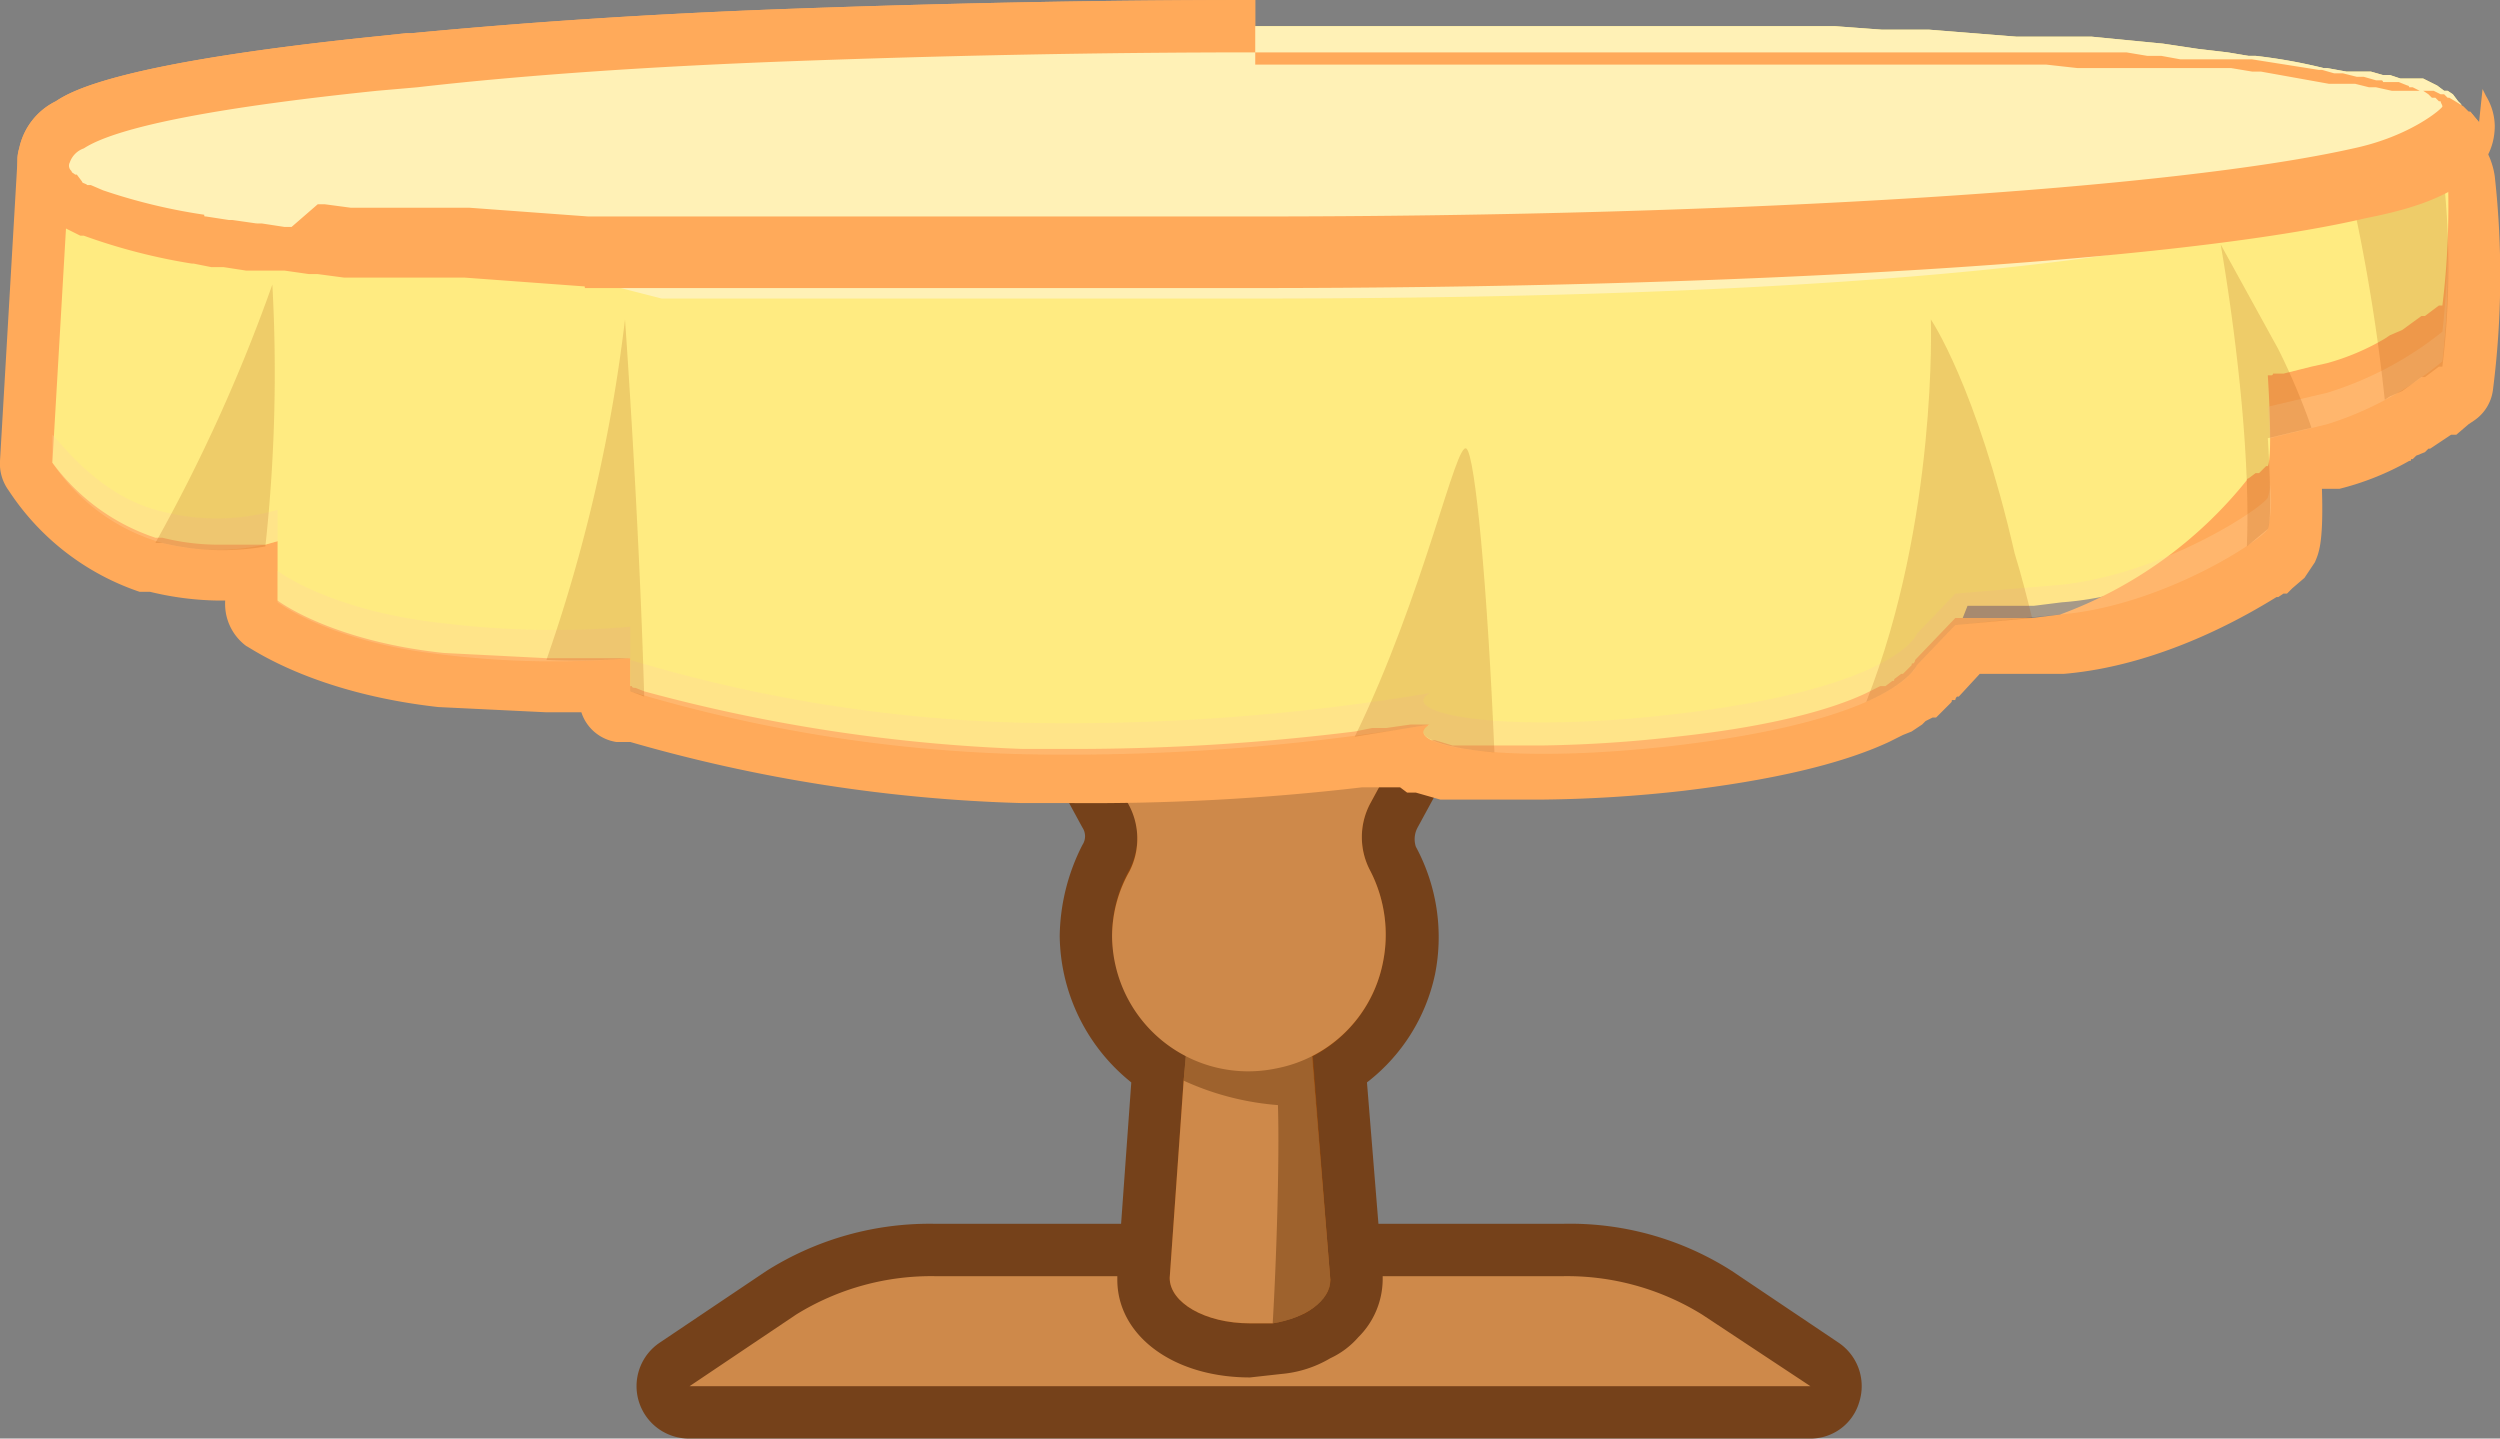 <svg xmlns="http://www.w3.org/2000/svg" viewBox="0 0 143.2 82.4"><rect x="0" y="0" width="143.2" height="82.4" fill="#808080" stroke="none"/><g style="isolation:isolate"><g id="Layer_2" data-name="Layer 2"><g id="Layer_1-2" data-name="Layer 1"><path d="M39.5,80.9A1.5,1.5,0,0,1,38,79.8a1.4,1.4,0,0,1,.6-1.6L44.8,74a16.8,16.8,0,0,1,8.8-2.4H89.5A16.9,16.9,0,0,1,98.4,74l6.1,4.2a1.3,1.3,0,0,1,.6,1.6,1.5,1.5,0,0,1-1.4,1.1Z" style="fill:#ce894a"/><path d="M89.5,73.1a14.7,14.7,0,0,1,8,2.2l6.2,4.1H39.5l6.1-4.1a14.7,14.7,0,0,1,8-2.2H89.5m0-3H53.6a17.5,17.5,0,0,0-9.7,2.7l-6.1,4.1a3,3,0,0,0-1.2,3.4,3,3,0,0,0,2.9,2.1h64.2a2.9,2.9,0,0,0,2.8-2.1,3,3,0,0,0-1.2-3.4l-6.1-4.1a17.2,17.2,0,0,0-9.7-2.7Z" style="fill:#75411a"/><path d="M71.6,77.4c-3.5,0-6.1-1.8-6.1-4.1h0l.9-11.9a9.2,9.2,0,0,1-4.2-7.7,8.3,8.3,0,0,1,1.2-4.4,3.1,3.1,0,0,0-.1-2.5L57.1,35.3a1.4,1.4,0,0,1,0-1.5,1.7,1.7,0,0,1,1.3-.7H84.7a1.4,1.4,0,0,1,1.3.7,1.6,1.6,0,0,1,.1,1.5L79.8,46.7a2.8,2.8,0,0,0,0,2.5,9.7,9.7,0,0,1,.9,6.3,8.9,8.9,0,0,1-4,5.8l1,11.9h0a3.2,3.2,0,0,1-1,2.3l-1.2.9a8.5,8.5,0,0,1-2.4.8Z" style="fill:#994807"/><path d="M84.7,34.6,78.5,46a4.1,4.1,0,0,0,0,3.9,8,8,0,0,1,.7,5.3,7.7,7.7,0,0,1-4,5.3l1,12.8a1.4,1.4,0,0,1-.6,1.2,2.7,2.7,0,0,1-.8.7,8.5,8.5,0,0,1-1.9.6H71.6c-2.6,0-4.6-1.2-4.6-2.6l.8-11.4.2-1.4a7.9,7.9,0,0,1-4.3-6.9,7.6,7.6,0,0,1,1-3.7,4.1,4.1,0,0,0-.1-3.9L58.4,34.6H84.7m0-3H58.4A3,3,0,0,0,55.8,33a3.2,3.2,0,0,0,0,3L62,47.4a.9.9,0,0,1,0,1,11.8,11.8,0,0,0-1.3,5.2A10.9,10.9,0,0,0,64.8,62L64,73.1v.2c0,3.2,3.2,5.6,7.6,5.6l1.8-.2a6.6,6.6,0,0,0,2.8-.9,4.8,4.8,0,0,0,1.6-1.2,4.7,4.7,0,0,0,1.4-3.3v-.2L78.3,62a10.6,10.6,0,0,0,3.9-6.2,10.9,10.9,0,0,0-1.1-7.3,1.4,1.4,0,0,1,.1-1.1L87.4,36a2.9,2.9,0,0,0-.1-3,2.9,2.9,0,0,0-2.6-1.4Zm0,6Z" style="fill:#75411a"/><path d="M67.8,61.9l.5-5.8.2-2.9.6-7.7H74l.6,8.1.8,9.9.8,9.8c0,1.2-1.4,2.2-3.3,2.5H71.6c-2.6,0-4.6-1.2-4.6-2.6Z" style="fill:#ce894a"/><path d="M73.2,63.3a15.9,15.9,0,0,1-5.4-1.4l.5-5.8.8-10.6H74l.6,8.1h0l.4,4.9,1.2,14.8c0,1.2-1.4,2.2-3.3,2.5C73.1,72.5,73.3,66.5,73.2,63.3Z" style="fill:#572904;opacity:0.4;mix-blend-mode:multiply"/><path d="M58.4,34.6H84.7L78.5,46a4.1,4.1,0,0,0,0,3.9,8,8,0,0,1,.7,5.3,7.7,7.7,0,0,1-6.1,6,7.8,7.8,0,0,1-9.4-7.6,7.6,7.6,0,0,1,1-3.7,4.1,4.1,0,0,0-.1-3.9Z" style="fill:#ce894a"/><path d="M61.3,44.7H58.6a93.4,93.4,0,0,1-22.1-3.4l-.8-.2a1.6,1.6,0,0,1-1.1-1.5v-.3H31.4c-2.1,0-4.1-.1-6.2-.3-6.8-.8-10.1-3.2-10.2-3.3a1.3,1.3,0,0,1-.6-1.2V32.8H12.5a14.9,14.9,0,0,1-3.6-.5H8.5a13.2,13.2,0,0,1-6.8-5.1,2,2,0,0,1-.2-.9l1-17.2V8.8A3.4,3.4,0,0,1,4,7.1c2.2-1.4,8.1-2.6,17.5-3.5l1.9-.2h.3C30,2.8,37.3,2.3,45.4,2s17.4-.5,26.5-.5h33.2l2.7.2h2.7l5,.4h4.3l4.1.4,2,.3,1.7.2,1.2.2h.4a30.8,30.8,0,0,1,3.9.7h.2l1.1.2h1.4l.7.2h.4l.6.2h1.3l.4.2.4.2.4.3h.2l.3.2.3.4.2.2h-.1l.2.4c.2.2.2.5.3.8.7,7.5,0,11.6-.1,11.8a1.1,1.1,0,0,1-.5.9l-.3.2-.7.6h-.2l-1.2.8-.7.4-.4.2a13,13,0,0,1-3.7,1.6l-2.1.5c.2,3.8-.1,4.4-.2,4.6l-.4.6-.6.5h-.2l-.5.4c-1,.6-5.9,3.8-11.5,4.2l-1.6.2h-3.8L111,39a.3.3,0,0,0-.1.2h-.2l-.4.4-.4.3c0,.1,0,.1-.1.1h0l-.4.4h-.2l-.5.3-.4.2-.7.4a46.1,46.1,0,0,1-11.4,2.6,74.3,74.3,0,0,1-7.8.5H82.9l-1.3-.3-.3-.2-.7-.4-1.8.2-1,.2A155.9,155.9,0,0,1,61.3,44.7Z" style="fill:#ffeb81"/><path d="M71.9,3h49.9l1.2.2h.8l1.1.2H129l3.8.6h.2l.7.2h.5l.8.2h.4l.7.2h.3a.1.1,0,0,1,.1.1h.9l.5.2a.1.1,0,0,1,.1.1h.2l.4.2h.2l.3.2.2.2h.2l.2.2h.1c0,.1.1.2.1.3a47.4,47.4,0,0,1,0,11.4h-.2l-.8.6h-.2l-1.1.8-.7.3-.3.2a13.6,13.6,0,0,1-3.3,1.4l-.9.2-1.6.4h-.6a.1.1,0,0,1-.1.1h-.2s.3,4.6,0,5.2h-.1l-.4.4h-.2l-.4.3a.1.1,0,0,0-.1.1h0A24.5,24.5,0,0,1,118,35.2l-1.6.2H112l-2.3,2.4a.3.3,0,0,1-.1.2h0c-.1,0-.1,0-.1.1l-.2.2-.3.3h-.1l-.4.3c0,.1,0,.1-.1.1l-.4.3h-.3l-.8.4c-1.9.9-5.3,1.9-10.9,2.5a76,76,0,0,1-7.6.5H83.2l-1-.3H82c-.6-.3-.6-.6-.1-.9H80.8l-1.4.2h-.8l-1,.2a130.6,130.6,0,0,1-16.3,1H58.6a95.7,95.7,0,0,1-21.7-3.3l-.5-.2c-.1,0-.2,0-.2-.1h-.1V37.7H31.3l-5.9-.3c-6.5-.7-9.5-3-9.5-3V31l-.7.2H12.5a13.3,13.3,0,0,1-3.2-.4H8.9A12,12,0,0,1,3,26.5L4,9.3H4a1.3,1.3,0,0,1,.8-.8c2-1.3,8.1-2.4,16.8-3.3l2.3-.2C30,4.3,37.3,3.8,45.5,3.5S62.5,3,71.9,3m0-3C62.7,0,53.8.2,45.4.5s-15.5.8-21.8,1.4h-.3l-1.9.2C6.9,3.6,4.1,5.2,3.2,5.8A3.9,3.9,0,0,0,1.1,8.5a2,2,0,0,0-.1.7L0,26.4a2.6,2.6,0,0,0,.5,1.7A14.5,14.5,0,0,0,8,33.9h.6a17.4,17.4,0,0,0,3.9.5h.4A3,3,0,0,0,14.1,37c.4.2,3.9,2.7,11,3.5l6.2.3h2a2.5,2.5,0,0,0,2,1.7h.8a89.9,89.9,0,0,0,22.4,3.5h2.8A133.3,133.3,0,0,0,78,45.1h2.2l.4.3h.5l1.4.4h5.9a78,78,0,0,0,8-.5c5-.6,9-1.5,11.8-2.8l.8-.4.5-.2.6-.4.2-.2.4-.2h.2l.5-.5.3-.3c.1-.1.1-.1.1-.2h.2a.3.3,0,0,1,.1-.2h.1l1.2-1.3h4.8c6-.5,11.2-3.8,12.2-4.4h.1l.3-.2h.2l.3-.3.7-.6.6-.9c.2-.5.5-1,.4-4.2h1a15.9,15.9,0,0,0,4-1.6c.1,0,.1,0,.1-.1h.1l.2-.2.5-.2.2-.2h.1l1.2-.8h.3l.7-.6.3-.2a2.5,2.5,0,0,0,1.1-1.8,51.6,51.6,0,0,0,.1-12.2,4.4,4.4,0,0,0-.5-1.5l-.2-.4L142,7l-.5-.6h-.1l-.3-.3-.3-.2-.5-.3h-.1l-.2-.2h-.2l-.4-.2H137l-.9-.2h-.4l-.8-.2h-1.5l-3.9-.7H129l-1.2-.2H119l-1.8-.2H71.9Z" style="fill:#ffaa5a"/><g style="opacity:0.3"><path d="M81.9,39.7C80,40.8,85.7,42.1,96,40.9c12.7-1.5,13.8-4.6,13.8-4.6L112,34l6-.5c5.9-.6,11.6-4.4,11.9-5a2,2,0,0,0,.1-.9,6.9,6.9,0,0,1-.1,2.7c-.3.6-6,4.4-11.9,4.9l-6,.6-2.2,2.3s-1.1,3.1-13.8,4.6c-10.3,1.2-16-.1-14.1-1.2a125.7,125.7,0,0,1-23.3,1.7,85.3,85.3,0,0,1-22.5-3.6V37.8a85.3,85.3,0,0,0,22.5,3.6A125.7,125.7,0,0,0,81.9,39.7Z" style="fill:#ffd49c"/><path d="M129.9,23.3l3.4-.8a19.9,19.9,0,0,0,6.6-3.5s.2-1.5.3-4.4a48.1,48.1,0,0,1-.3,6.1,19.4,19.4,0,0,1-6.6,3.6l-3.3.8A16.2,16.2,0,0,0,129.9,23.3Z" style="fill:#ffd49c"/><path d="M9.3,29.3a12.5,12.5,0,0,0,6.6-.1V31a12.5,12.5,0,0,1-6.6.1A11.2,11.2,0,0,1,3,26.5V24.9C3.6,25.5,5.8,28.5,9.3,29.3Z" style="fill:#ffd49c"/><path d="M36.1,35.9v1.8a52.4,52.4,0,0,1-10.7-.2c-6.5-.7-9.5-3-9.5-3V32.7s3,2.3,9.5,3A52.4,52.4,0,0,0,36.1,35.9Z" style="fill:#ffd49c"/></g><g style="opacity:0.2;mix-blend-mode:multiply"><path d="M84,25.7c.5.4,1.2,7.9,1.6,17.4-3.4-.3-4.8-1-3.7-1.6l-4.3.7C81.6,34,83.4,25.2,84,25.7Z" style="fill:#a84f08"/><path d="M133.7,6.7c.4,1.7.8,3.4,1.1,5a106,106,0,0,1,1.8,11.2l.3-.2.7-.3,1.1-.8h.2l.8-.6h.2a47.4,47.4,0,0,0,0-11.4c0-.1-.1-.2-.1-.3h-.1l-.2-.2h-.2l-.2-.2-.3-.2h-.2l-.4-.2H138a.1.1,0,0,0-.1-.1l-.5-.2h-.9a.1.1,0,0,0-.1-.1h-.3l-.7-.2H135l-.8-.2h-.5Z" style="fill:#a84f08"/><path d="M129.9,30.3l-1.2,1C129,24,127.2,14,127.2,14l3.3,6a38.1,38.1,0,0,1,1.9,4.5l-2.5.6S130.2,29.7,129.9,30.3Z" style="fill:#a84f08"/><path d="M9.3,31.1H8.9a95.6,95.6,0,0,0,6.7-14.8,92.2,92.2,0,0,1-.4,15A14.4,14.4,0,0,1,9.3,31.1Z" style="fill:#a84f08"/><path d="M36.1,37.7a37,37,0,0,1-4.8.1,92,92,0,0,0,4.5-19.5s.8,11.1,1.1,21.6l-.8-.3Z" style="fill:#a84f08"/><path d="M115.4,31.7c.4,1.3.7,2.5,1,3.7l-4.4.4-2.2,2.3s-.4,1-2.9,2.1c4.1-10.4,3.7-21.9,3.7-21.9S113.2,22.1,115.4,31.7Z" style="fill:#a84f08"/></g><path d="M71.9,17.1h-34L33.6,16l-6.8-.5H24.7l-2.2-.2h-.4l-2.2-.2-1.6-.2H18l-1.4-.2H14.7V12.7l-.2,1.5h-.2L13.1,14h-.7l-.9-.2h-.1a25.9,25.9,0,0,1-6-1.5H5.3l-.8-.3-.3-.2-.4-.3-.3-.2L3.3,11c-.2-.2-.4-.3-.5-.6s-.1-.1-.1-.2a2.2,2.2,0,0,1-.2-.9V8.8A3.4,3.4,0,0,1,4,7.1c2.2-1.4,8.1-2.6,17.5-3.5l2.2-.2C30,2.8,37.3,2.3,45.4,2s17.4-.5,26.5-.5h33.2l2.7.2h2.7l5,.4h4.3l4.1.4,2,.3,1.7.2,1.2.2h.4a30.8,30.8,0,0,1,3.9.7h.2l1.1.2h1.4l.7.2h.4l.6.2h1.3l.4.2.4.2.4.3h.2l.3.2.3.4.2.2h-.1l.2.4a1.4,1.4,0,0,1,.3.9c0,1.8-1.8,2.9-6.3,3.9C124.5,15.6,99.7,17.1,71.9,17.1Z" style="fill:#fff1b6"/><path d="M71.9,3h49.9l1.2.2h.8l1.1.2H129l3.8.6h.2l.7.2h.5l.8.2h.4l.7.2h.3a.1.1,0,0,1,.1.1h.9l.5.2a.1.1,0,0,1,.1.1h.2l.4.2h.2l.3.2.2.2h.2l.2.2h.1c0,.1.1.2.1.3s-1.8,1.7-5.1,2.4c-10.2,2.3-34.5,3.9-62.9,3.9H33.7l-6.8-.5H20.1l-1.5-.2h-.4L16.7,13h-.4L15,12.8h-.3l-1.4-.2h-.2l-1.3-.2c-.1,0-.1,0-.1-.1a32.9,32.9,0,0,1-5.8-1.4h0l-.7-.3H5c-.1-.1-.3-.1-.3-.2L4.4,10H4.3c-.1-.1-.2-.1-.2-.2h0A.4.4,0,0,1,4,9.3H4a1.3,1.3,0,0,1,.8-.8c2-1.3,8.1-2.4,16.8-3.3l2.3-.2C30,4.3,37.3,3.8,45.5,3.5S62.5,3,71.9,3m0-3C62.7,0,53.8.2,45.4.5s-15.5.8-21.8,1.4h-.3l-1.9.2C6.9,3.6,4.1,5.2,3.2,5.8A3.9,3.9,0,0,0,1.1,8.5a2.5,2.5,0,0,0-.1.8,4,4,0,0,0,.3,1.5V11h.1a2.9,2.9,0,0,0,.7,1l.3.3.5.3.5.3.4.2.8.4h.2a33.9,33.9,0,0,0,6.2,1.6h.1l1,.2h.7l1.3.2h2.2l1.4.2h.5l1.5.2h6.9l6.8.5c.1,0,.1,0,.1.1H71.9c27.9,0,52.9-1.5,63.6-4,2.5-.5,7.4-1.6,7.4-5.3a3.4,3.4,0,0,0-.5-1.7l-.2-.4L142,7l-.5-.6h-.1l-.3-.3-.3-.2-.5-.3h-.1l-.2-.2h-.2l-.4-.2H137l-.9-.2h-.4l-.8-.2h-1.5l-3.9-.7H129l-1.2-.2H119l-1.8-.2H71.9Z" style="fill:#ffaa5a"/></g></g></g></svg>